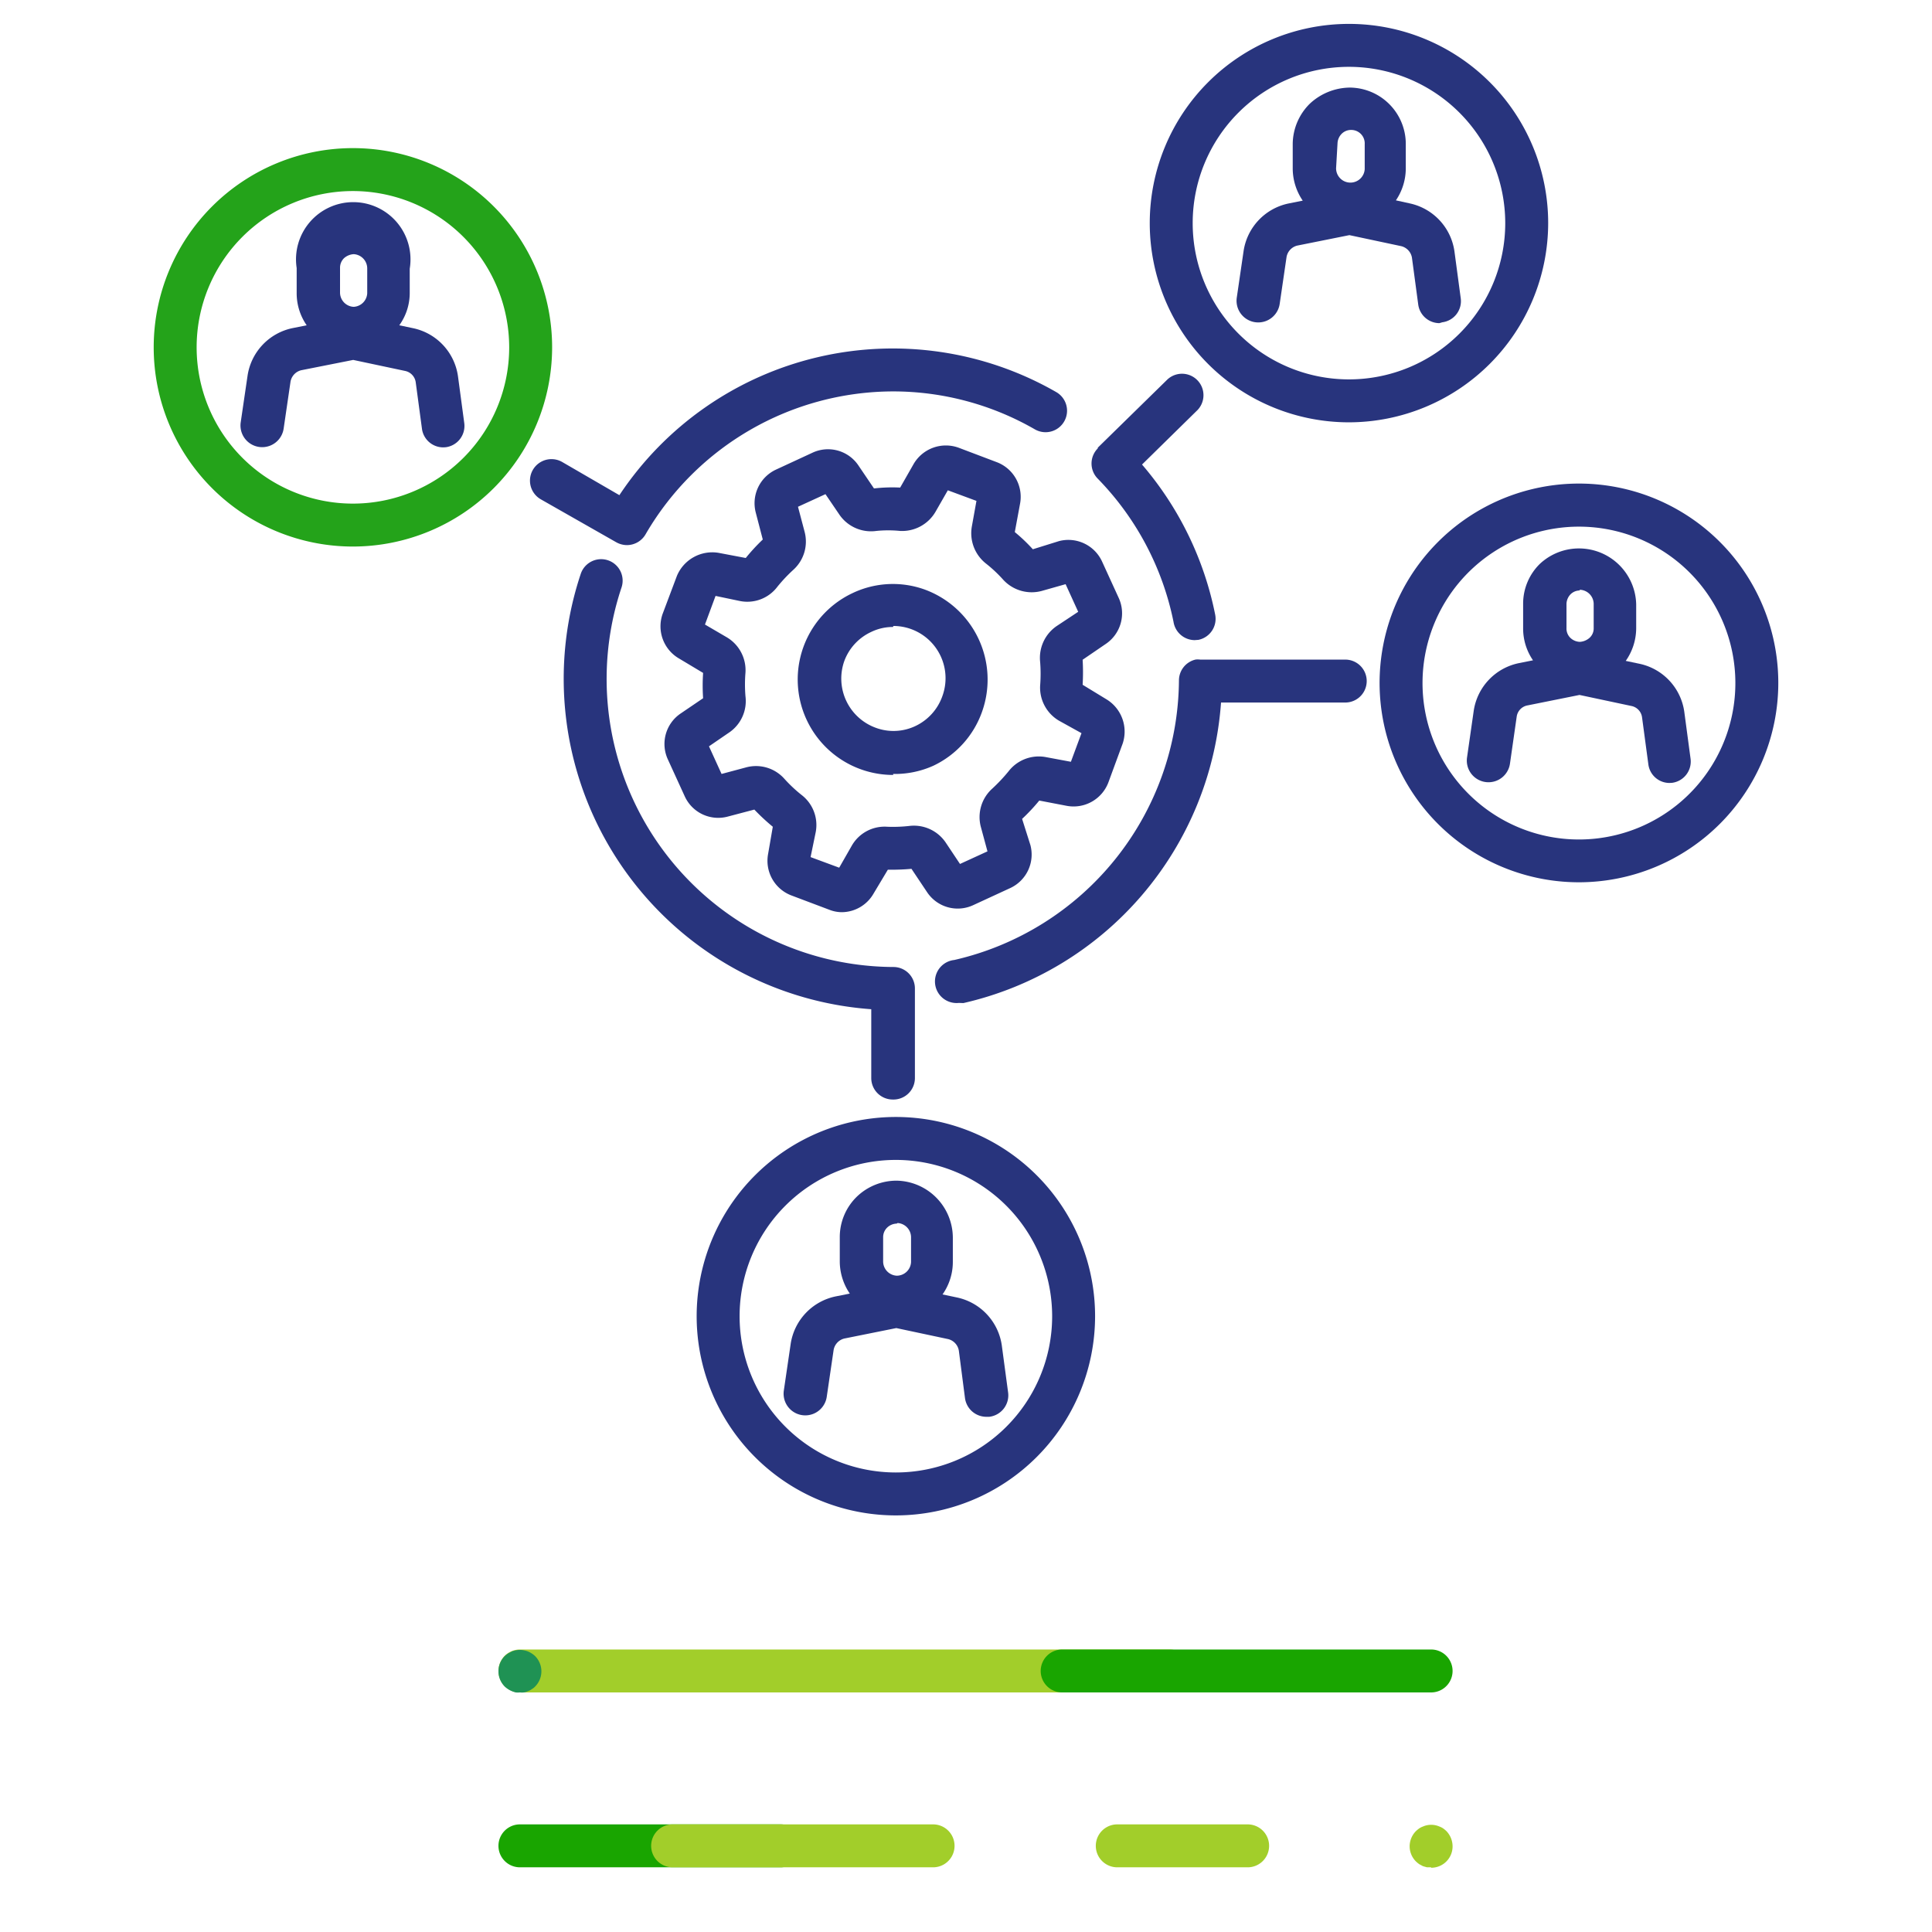 <svg xmlns="http://www.w3.org/2000/svg" viewBox="0 0 135 135"><defs><style>.cls-2{fill:#28347d}.cls-5{mix-blend-mode:multiply}.cls-6{fill:#19a500}.cls-7{fill:#a2ce2a}</style></defs><g style="isolation:isolate"><g id="Capa_1" data-name="Capa 1"><path class="cls-2" d="M62.38 76.83a1.5 1.5 0 01-1.5-1.5v-4.81a23.15 23.15 0 01-20.3-30.42 1.5 1.5 0 012.85.95 20.13 20.13 0 0019 26.52 1.5 1.5 0 011.5 1.5v6.26a1.5 1.5 0 01-1.55 1.5zM67 70.08a1.5 1.5 0 01-.32-3 20.2 20.2 0 0015.7-19.53 1.5 1.5 0 011.15-1.46 1.15 1.15 0 01.33 0H94a1.5 1.5 0 010 3h-8.68a23.23 23.23 0 01-18 21zm-8.14-6.34a2.41 2.41 0 01-.91-.17l-2.65-1a2.59 2.59 0 01-1.63-2.89l.33-1.91a14.76 14.76 0 01-1.29-1.2l-1.86.49a2.57 2.57 0 01-3-1.41l-1.18-2.58a2.57 2.57 0 01.9-3.22l1.56-1.06a13 13 0 010-1.77l-1.67-1a2.6 2.6 0 01-1.16-3.12l1-2.66a2.68 2.68 0 012.91-1.61l1.9.36a13.27 13.27 0 011.19-1.29l-.49-1.88a2.59 2.59 0 011.4-3l2.57-1.19a2.56 2.56 0 013.22.92l1.07 1.58a11.13 11.13 0 011.83-.06l.93-1.63A2.61 2.61 0 0167 31.29l2.64 1a2.59 2.59 0 011.64 2.89l-.37 2a11.72 11.72 0 011.26 1.2l1.83-.57a2.59 2.59 0 013 1.41l1.18 2.58a2.58 2.58 0 01-.92 3.2l-1.61 1.1a14.91 14.91 0 010 1.75l1.64 1a2.64 2.64 0 011.16 3.1l-1 2.72a2.6 2.6 0 01-2.9 1.64l-1.93-.37a13.1 13.1 0 01-1.2 1.28l.58 1.83a2.58 2.58 0 01-1.4 3l-2.6 1.2a2.57 2.57 0 01-3.22-.91l-1.09-1.63a15.17 15.17 0 01-1.65.06l-1 1.67a2.58 2.58 0 01-2.21 1.3zm3-3zm2-.08zm3.38 0zm-10.6-.77l2 .74.88-1.54A2.64 2.64 0 0162 57.77a10.31 10.31 0 001.57-.06 2.68 2.68 0 012.51 1.16l1 1.5 1.92-.88-.46-1.7a2.67 2.67 0 01.79-2.68 11.77 11.77 0 001.14-1.21 2.67 2.67 0 012.59-1l1.77.33.74-2-1.57-.87a2.68 2.68 0 01-1.32-2.45 10.37 10.37 0 000-1.66 2.69 2.69 0 011.15-2.5l1.51-1-.88-1.93-1.66.47a2.7 2.7 0 01-2.69-.77 9.57 9.57 0 00-1.2-1.13 2.7 2.7 0 01-1-2.61l.32-1.78-2-.74-.86 1.5a2.7 2.7 0 01-2.47 1.34 8.39 8.39 0 00-1.67 0 2.68 2.68 0 01-2.55-1.1l-1-1.47-1.92.88.46 1.74a2.66 2.66 0 01-.79 2.67A10.84 10.84 0 0054.32 41a2.63 2.63 0 01-2.6 1L50 41.64l-.74 2 1.54.9A2.67 2.67 0 0152.09 47a10 10 0 000 1.65 2.66 2.66 0 01-1.09 2.5l-1.46 1 .88 1.93 1.72-.46a2.65 2.65 0 012.67.8A9.94 9.94 0 0056 55.54a2.65 2.65 0 011 2.6zm-.34-.13zm-2.16-1.88zm-.14-.31zm-1.11-1.06zm-.34-.09zm19.88-.54zm-23.17-3.55zm26.37-6.41zM49.11 44zm26.47-1.42zM52.29 39zm1-1.14zm.09-.32zm17.43-.25zm-2.25-2.19zm-5.79-.85zm-5.28 0zm8.42-.1zm-3.5 20a6.67 6.67 0 01-2.85-12.7 6.56 6.56 0 015.07-.25 6.7 6.7 0 014 8.51 6.6 6.6 0 01-3.42 3.8 6.52 6.52 0 01-2.8.57zm0-10.34a3.47 3.47 0 00-1.54.35A3.62 3.62 0 0059 46.18a3.66 3.66 0 002.21 4.68 3.57 3.57 0 002.76-.13 3.65 3.65 0 001.88-2.09 3.65 3.65 0 00-3.43-4.9zm4.85 5.4zm16.21-4.48A1.51 1.51 0 0182 43.45a20 20 0 00-5.29-10 1.5 1.5 0 010-2.12v-.05l4.87-4.77a1.5 1.5 0 012.1 2.14l-3.88 3.81a23 23 0 015.11 10.48 1.5 1.5 0 01-1.17 1.77zM43.8 38.09a1.55 1.55 0 01-.74-.2l-5.27-3a1.5 1.5 0 111.49-2.61l4 2.32a22.93 22.93 0 0130.53-7.2 1.5 1.5 0 11-1.5 2.6 19.85 19.85 0 00-9.93-2.65 20.05 20.05 0 00-17.25 9.95 1.51 1.51 0 01-1.33.79zM31 31.26A1.5 1.5 0 0129.49 30l-.44-3.28a.94.94 0 00-.74-.8l-3.63-.77-3.63.72a1 1 0 00-.75.8l-.48 3.28a1.5 1.5 0 01-3-.44l.48-3.27a4 4 0 013.13-3.31l1-.2a3.93 3.93 0 01-.7-2.27v-1.73a4 4 0 117.9.05v1.69a3.86 3.86 0 01-.73 2.26l1 .21a4 4 0 013.1 3.34l.44 3.28a1.5 1.5 0 01-1.29 1.69zm-7.24-10.82a1 1 0 00.95 1 1 1 0 00.95-.95v-1.73a1 1 0 00-.94-1 1.11 1.11 0 00-.68.28.93.93 0 00-.28.67z"/><path d="M24.66 38.19a13.92 13.92 0 1113.92-13.92 13.93 13.93 0 01-13.92 13.92zm0-24.84a10.92 10.92 0 1010.92 10.92 10.93 10.93 0 00-10.92-10.92z" fill="#24a31a"/><path class="cls-2" d="M100.58 22.58a1.5 1.5 0 01-1.48-1.3L98.66 18a1 1 0 00-.75-.8l-3.62-.77-3.64.73a1 1 0 00-.75.79l-.48 3.28a1.5 1.5 0 01-3-.43l.48-3.28a4 4 0 013.13-3.3l1-.2a4 4 0 01-.7-2.27v-1.7a4 4 0 011.18-2.79 4.16 4.16 0 012.8-1.14 3.94 3.94 0 013.92 4v1.69a4 4 0 01-.69 2.19l1 .22a4 4 0 013.09 3.34l.44 3.28a1.49 1.49 0 01-1.29 1.68zm-7.22-10.82a1 1 0 001 1 1 1 0 001-.94v-1.74a.94.94 0 00-.94-1 .92.92 0 00-.67.27 1 1 0 00-.29.67z"/><path class="cls-2" d="M94.26 29.51a13.92 13.92 0 1113.92-13.92 13.94 13.94 0 01-13.92 13.92zm0-24.84a10.92 10.92 0 1010.92 10.92A10.93 10.93 0 0094.26 4.67zm22.4 50.04a1.49 1.49 0 01-1.48-1.3l-.44-3.28a.93.93 0 00-.75-.8l-3.62-.77-3.63.73a.93.93 0 00-.76.79l-.47 3.28a1.5 1.5 0 01-3-.43l.47-3.28a4 4 0 013.14-3.31l1-.2a3.92 3.92 0 01-.69-2.26v-1.7a3.89 3.89 0 011.17-2.78 4 4 0 016.73 2.83v1.69a4 4 0 01-.73 2.26l1 .21a4 4 0 013.09 3.34l.44 3.29a1.5 1.5 0 01-1.29 1.68zm-6.25-13.45a.92.92 0 00-.67.27 1 1 0 00-.28.67v1.69a.9.9 0 00.27.68 1 1 0 00.67.28 1.13 1.13 0 00.67-.28.88.88 0 00.29-.67v-1.69a1 1 0 00-1-1z"/><path class="cls-2" d="M110.34 61.65a13.93 13.93 0 1113.92-13.93 13.94 13.94 0 01-13.92 13.93zm0-24.85a10.93 10.93 0 1010.92 10.92 10.93 10.93 0 00-10.92-10.92zM68.92 99a1.51 1.51 0 01-1.49-1.3L67 94.38a1 1 0 00-.75-.81l-3.62-.77-3.63.73a1 1 0 00-.75.8l-.48 3.27a1.5 1.5 0 01-3-.43l.48-3.27a4 4 0 013.13-3.31l1-.2a4 4 0 01-.7-2.27v-1.69a3.94 3.94 0 011.17-2.79 4 4 0 012.8-1.14 4 4 0 013.93 4v1.69a3.94 3.94 0 01-.72 2.26l1 .21A4 4 0 0170 94l.44 3.28A1.51 1.51 0 0169.12 99zm-6.26-13.5a1 1 0 00-.67.28.93.93 0 00-.28.67v1.69a1 1 0 00.95 1 1 1 0 001-.95v-1.73a1 1 0 00-.94-1z"/><path class="cls-2" d="M62.6 105.89A13.92 13.92 0 1176.52 92a13.93 13.93 0 01-13.92 13.89zm0-24.84A10.92 10.92 0 1073.52 92 10.93 10.93 0 0062.6 81.05z"/><path fill="none" d="M0 0h135v135H0z"/><g class="cls-5"><path class="cls-6" d="M54.54 130.48H36.33a1.5 1.5 0 110-3h18.21a1.5 1.5 0 110 3z"/></g><g class="cls-5"><path class="cls-7" d="M65.24 130.48H47a1.5 1.5 0 110-3h18.2a1.5 1.5 0 110 3z"/></g><g class="cls-5"><path class="cls-7" d="M87.18 130.48h-9.11a1.5 1.5 0 010-3h9.11a1.5 1.5 0 110 3z"/></g><g class="cls-5"><path class="cls-7" d="M100 130.48h-.29l-.28-.08-.26-.14a2.11 2.11 0 01-.23-.19 1.5 1.5 0 01-.44-1.06 1.52 1.52 0 01.44-1.06 2.11 2.11 0 01.23-.19 1.26 1.26 0 01.26-.13 1.31 1.31 0 01.28-.09 1.47 1.47 0 01.59 0 1.52 1.52 0 01.28.09 1.26 1.26 0 01.26.13 2.11 2.11 0 01.23.19 1.55 1.55 0 01.43 1.06 1.49 1.49 0 01-1.5 1.5z"/></g><g class="cls-5"><path class="cls-7" d="M81.72 118.26H36.33a1.5 1.5 0 010-3h45.39a1.5 1.5 0 010 3z"/></g><path d="M36.33 118.26a1.36 1.36 0 01-.29 0 1.69 1.69 0 01-.77-.41 1.51 1.51 0 010-2.13 2 2 0 01.23-.18l.26-.14a1.29 1.29 0 01.28-.08 1.42 1.42 0 01.58 0 1.29 1.29 0 01.28.08 1.59 1.59 0 01.26.14 1.41 1.41 0 01.23.18 1.51 1.51 0 010 2.13 1 1 0 01-.23.18 1.08 1.08 0 01-.26.14 1.31 1.31 0 01-.28.09 1.36 1.36 0 01-.29 0z" fill="#1f9254"/><g class="cls-5"><path class="cls-6" d="M100 118.26H74.22a1.5 1.5 0 010-3H100a1.5 1.5 0 010 3z"/></g></g></g></svg>